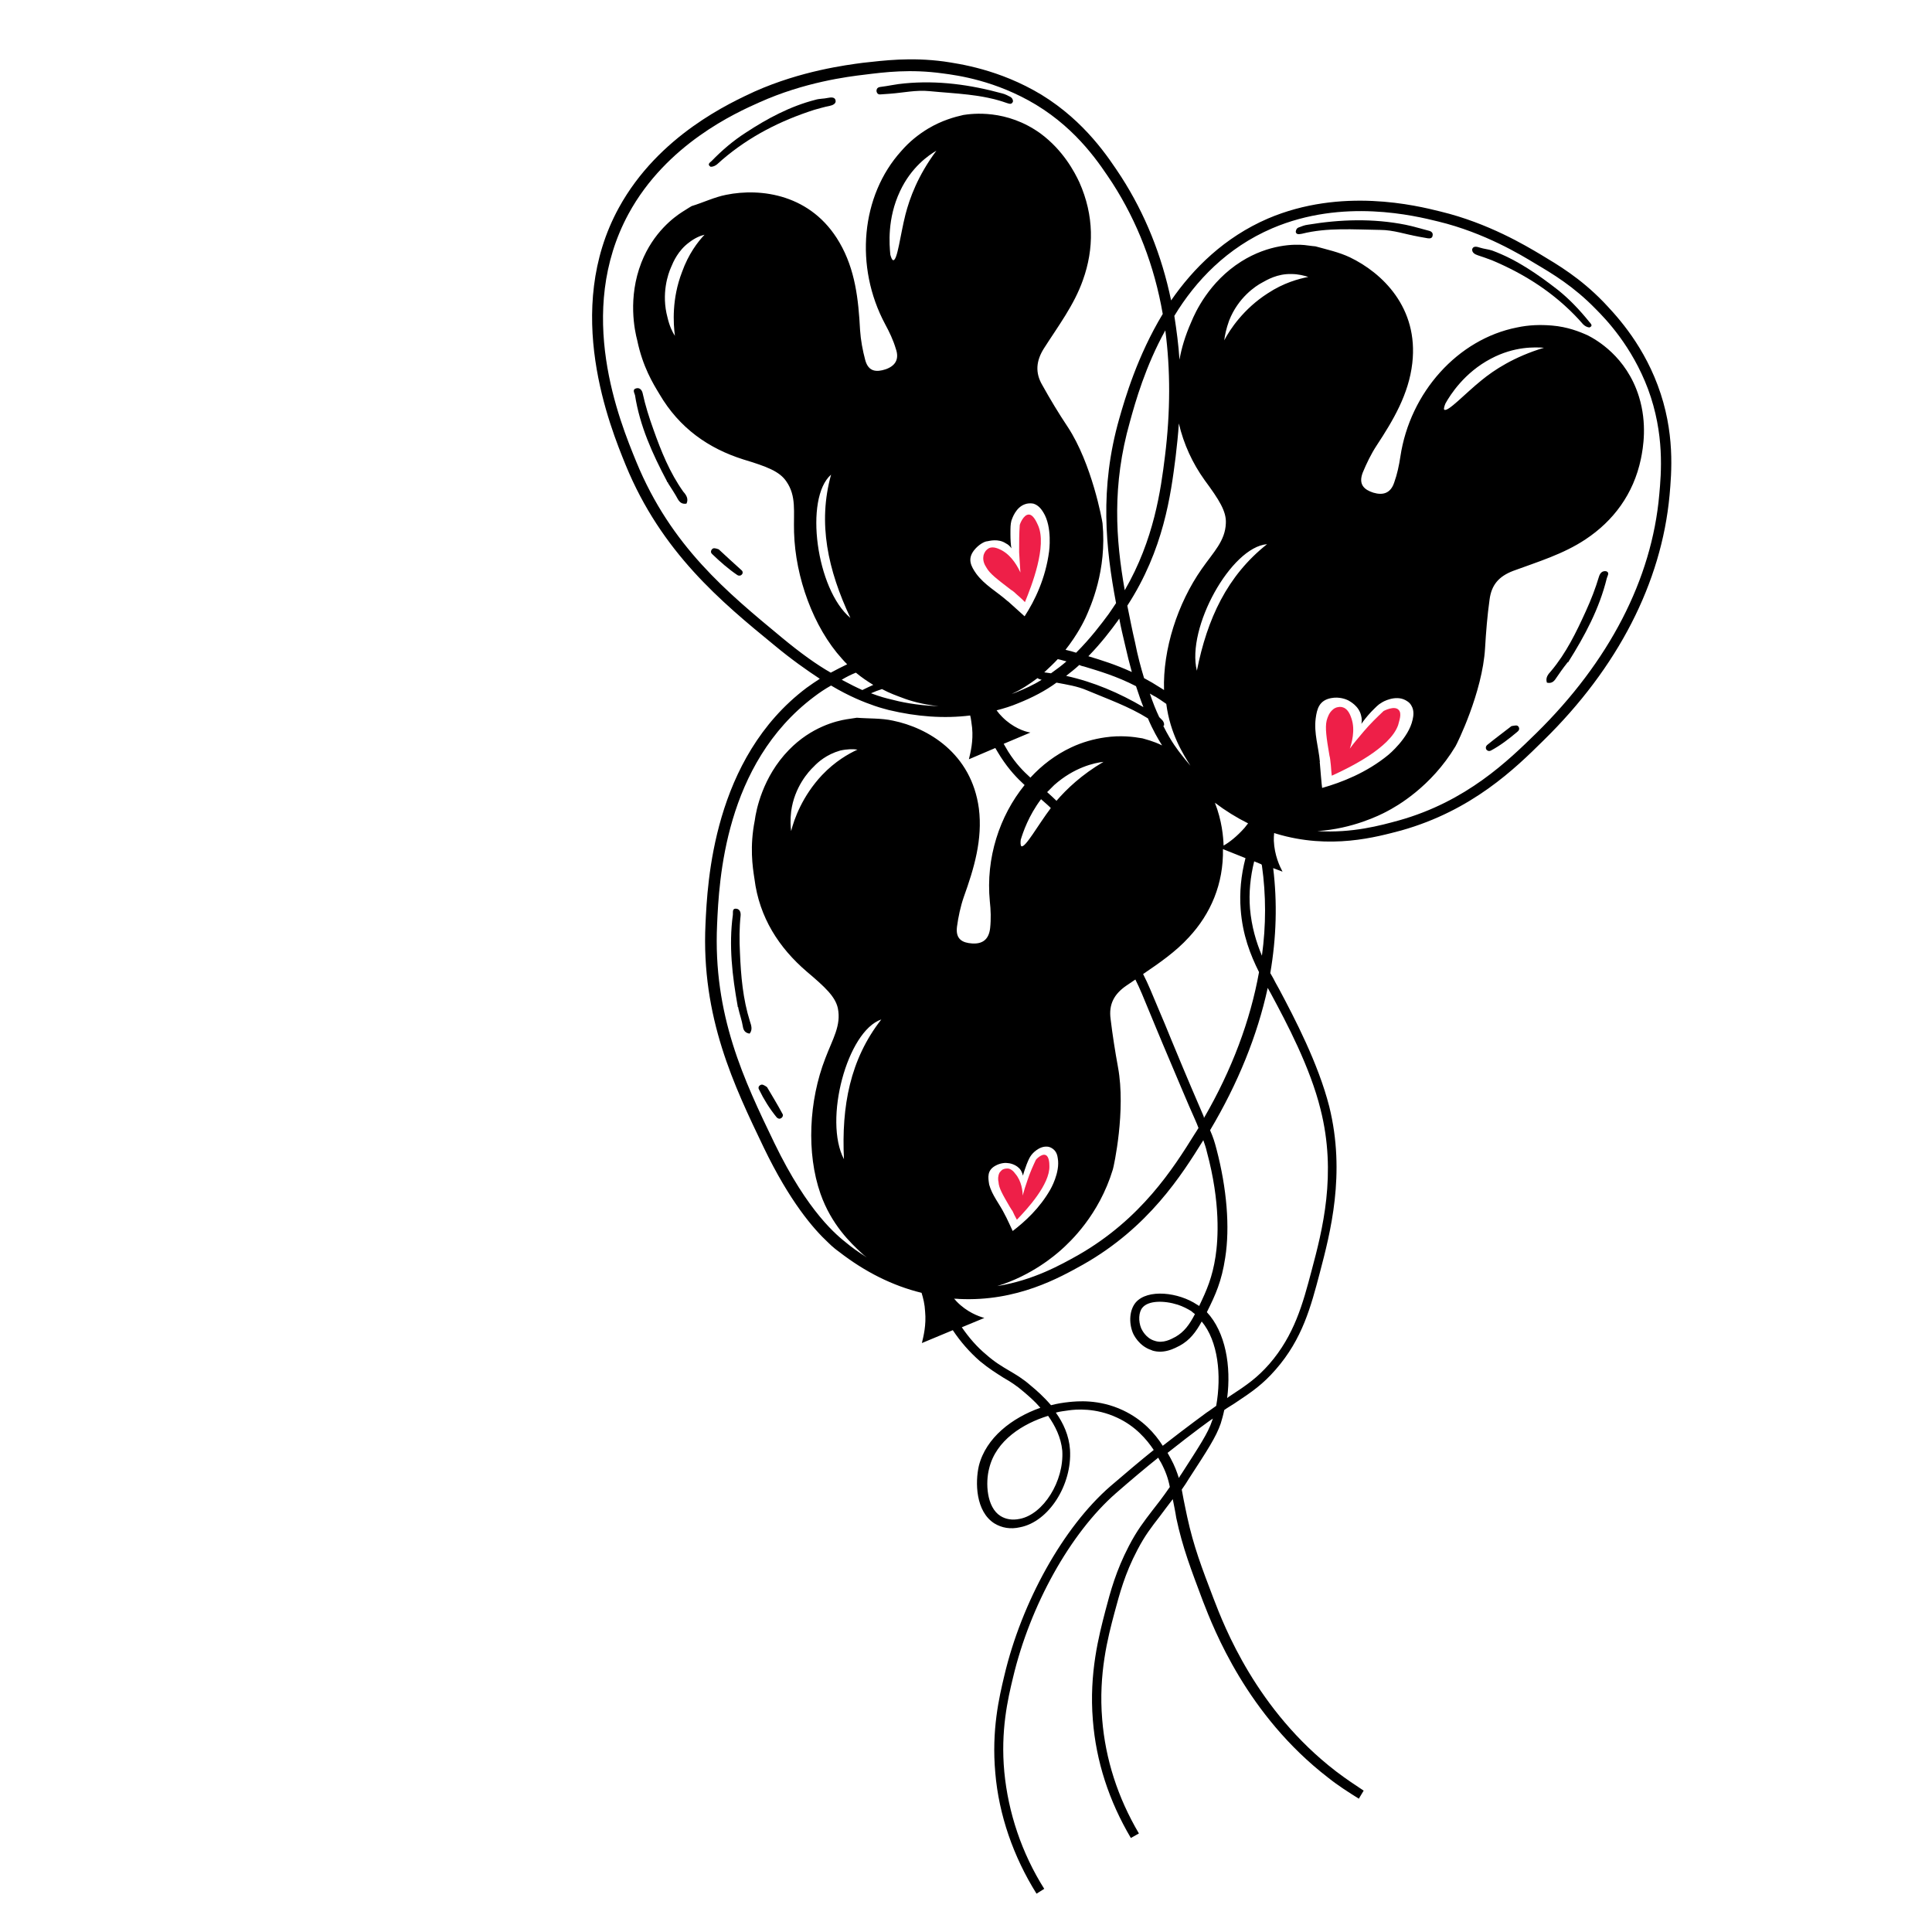<?xml version="1.0" encoding="utf-8"?>
<!-- Generator: Adobe Illustrator 26.0.1, SVG Export Plug-In . SVG Version: 6.00 Build 0)  -->
<svg version="1.1" id="Layer_1" xmlns="http://www.w3.org/2000/svg" xmlns:xlink="http://www.w3.org/1999/xlink" x="0px" y="0px"
	 viewBox="0 0 600 600" style="enable-background:new 0 0 600 600;" xml:space="preserve">
<style type="text/css">
	.st0{fill:#EE1F48;}
</style>
<path id="XMLID_150_" class="st0" d="M311.1,170.9c-0.8-0.4-2.5-1.3-3.9-0.7c-0.6,0.3-1.1,0.9-1.1,0.9c-0.5,0.7-0.7,1.4-0.7,1.7
	c-0.2,1.3,0.3,2.5,0.9,3.4c1.1,2,3.3,3.6,7.7,7c0.1,0,1.3,0.9,1.4,1.1l0,0c1,0.9,2,1.7,2.9,2.7c2.1-5.1,6.9-17.4,4.1-23.8
	c-0.5-1.1-1.5-3.4-2.9-3.4c-1.7,0-2.8,3.1-2.8,3.2c-0.2,2.6-0.2,5.4-0.2,8.5c0.1,2.2,0.3,4.3,0.4,6.3
	C316.2,176.3,314.4,172.7,311.1,170.9z"/>
<path id="XMLID_149_" d="M273.7,29.3c1-0.1,1.8-0.1,2.8-0.2c4-0.3,8-1.2,12.1-0.8c8.1,0.8,16.3,0.9,24.1,3.7
	c0.7,0.2,1.5,0.6,1.9-0.5c0-0.6-0.3-1.1-0.8-1.4c-0.8-0.4-1.7-0.9-2.6-1.1c-9.9-2.7-19.9-4.1-30.3-3.1c-2.5,0.2-5,0.8-7.5,1.1
	c-0.8,0.1-1.2,0.5-1.2,1.3C272.4,29.3,273,29.4,273.7,29.3z"/>
<path id="XMLID_148_" d="M220.7,51.8c1.6,0,2.5-1.3,3.6-2.2c8.4-7.2,18-12.1,28.6-15.5c1.5-0.4,3.1-0.9,4.7-1.2
	c1-0.2,2.1-0.7,1.9-1.7c-0.2-1.1-1.4-1-2.4-0.8c-1.3,0.3-2.6,0.2-3.9,0.6c-7.8,2-14.9,5.8-21.6,10.2c-3.9,2.5-7.4,5.5-10.6,8.8
	C220.3,50.6,219.6,51.1,220.7,51.8z"/>
<path id="XMLID_147_" d="M212.2,152.7c-4.2-5.9-6.9-12.6-9.3-19.4c-1.3-3.6-2.5-7.4-3.3-11.1c-0.2-1-0.9-1.9-2-1.6
	c-1.3,0.3-0.6,1.4-0.4,2.1c1.5,9.6,5.4,18.2,9.9,26.7l0.1,0.3l0.2,0.1l0.1,0.3c1,1.6,2.1,3.2,3,4.9c0.7,1.2,1.5,1.6,2.7,1.4
	C213.9,154.9,213.1,153.7,212.2,152.7z"/>
<path id="XMLID_146_" d="M230.3,177.1c-2.5-2.3-5-4.5-7.1-6.5c-1.1-0.4-1.7-0.5-2.1,0c-0.5,0.6-0.3,1.2,0.1,1.5
	c2.5,2.4,5,4.6,7.8,6.5c0.3,0.2,0.9,0.3,1.3-0.1C230.8,178.1,230.7,177.4,230.3,177.1z"/>
<path id="XMLID_96_" d="M414.9,550.1c-24.7-19-34.7-45-38-53.6c-3.7-9.7-6.2-16.2-8.2-25.4c-0.4-2-0.8-3.7-1.1-5.3
	c-0.2-1.1-0.4-2.2-0.6-3.2c0.8-1.1,1.5-2.2,2.3-3.5c5.6-8.6,8.4-12.9,9.8-17c0.4-1.3,0.8-2.7,1.1-4.2c1.1-0.8,2.2-1.4,3.1-2
	c5.6-3.7,8.9-6,12.9-10.6c8.3-9.5,10.9-19.5,13.7-30.1c3.2-12.2,8.1-30.7,2.9-51.6c-3.4-13.3-10.7-27.3-15.6-36.5
	c-0.3-0.6-0.7-1.2-1-1.8c-0.5-1-1.1-2.1-1.7-3.1c1.9-11.1,2.2-21.9,0.9-32.6l2.9,1.1c-0.9-1.7-2.5-5.1-2.7-9.6c0-0.9,0-1.6,0.1-2.4
	c0.2,0.1,0.4,0.1,0.6,0.2c16.9,5.1,31.3,1,38.9-1c22-6.2,35.3-19.2,44.1-27.9c23.2-22.7,36.7-49.1,39.2-76.2
	c0.6-6.9,1.8-19.6-3.7-34.2c-5.2-13.9-13.8-22.6-16.9-25.9c-7.2-7.4-14-11.4-19.5-14.7c-4.4-2.6-16.1-9.7-31-13.3
	c-7.6-1.9-30.8-7.6-53.7,2.2c-13.4,5.8-23.1,15.4-30,25.4c-2.9-14-8.1-26.9-15.5-38.4c-3.9-5.9-11.1-17.1-24.8-25.5
	c-13.1-7.9-25.6-9.6-30.2-10.3c-10.5-1.4-18.7-0.3-25.2,0.4c-5.3,0.7-19.2,2.5-33.6,8.9c-7.3,3.4-29.8,13.5-42.2,36.1
	c-17.5,31.9-2.7,68.1,2.1,79.9c11.1,27.1,29.7,42.5,46.2,56c5.3,4.4,10,7.7,14.1,10.4c-1.4,0.9-2.7,1.8-4.1,2.8
	c-29.1,21.9-30.8,60.6-31.4,73.3c-1.4,29.1,9,50.5,18.1,69.5c8.1,16.8,15.4,25.2,19.9,29.4c1.5,1.5,2.7,2.4,3.4,2.9
	c8.1,6.3,16.7,10.6,25.7,12.8c0.5,1.6,1,3.6,1.1,5.8c0.4,4.2-0.5,7.7-1,9.8l9.6-4c2.4,3.6,5.2,6.8,8.4,9.6c2.9,2.4,5.2,3.8,7.4,5.2
	c2.1,1.2,4,2.4,6.3,4.4c1.4,1.2,3.3,2.8,5.1,4.9c-8.8,3.1-16.9,9.3-19.1,18c-1.2,5.2-1,14.2,4.8,17.9c2.3,1.4,5,1.9,8,1.2
	c8.9-1.7,16.2-13.2,15.5-24.1c-0.3-4.4-2.1-8.3-4.4-11.5c1.4-0.4,2.8-0.5,4-0.7c2.1-0.3,8.3-0.9,15.1,2.3c5.6,2.6,9.1,6.7,11.3,10
	c-4,3.2-8.6,7.1-13.5,11.3c-14.6,12.7-27.5,35.9-32.9,58.8c-1.6,6.7-4,16.9-2.8,30.2c1.1,13,5.6,26,12.8,37.5l2.4-1.5
	c-7-11.1-11.2-23.7-12.4-36.3c-1.2-12.8,1.1-22.7,2.7-29.3c5.3-22.4,17.8-44.9,32-57.3c4.7-4.1,9.1-7.8,13.1-11
	c0.3,0.5,0.5,1,0.8,1.4c1.5,2.8,2.3,5.1,2.8,7.7c-2.2,3.2-4,5.5-5.5,7.4c-2.6,3.4-4.7,6.1-7.2,10.9c-4,7.7-5.7,14-7.3,20.1
	c-2,7.7-5.1,19.4-3.9,34c1,12.8,5,25.1,11.8,36.6l2.5-1.4c-6.6-11.2-10.4-23.1-11.4-35.4c-1.2-14.2,1.8-25.6,3.8-33.1
	c1.6-5.9,3.2-12.1,7.1-19.5c2.4-4.6,4.3-7,7-10.5c1.1-1.5,2.4-3.2,4-5.3c0.1,0.1,0,0.2,0.1,0.4c0.3,1.6,0.7,3.4,1,5.4
	c2,9.4,4.6,16,8.3,25.9c3.4,8.7,13.6,35.3,38.9,54.8c3,2.4,6.3,4.5,9.5,6.5l1.5-2.5C421.1,554.5,417.9,552.4,414.9,550.1z
	 M393.7,306.8c0.3,0.6,0.7,1.2,1,1.8c4.9,9.1,12.2,22.9,15.4,35.9c5.1,20.1,0.6,37.5-2.8,50.2c-2.7,10.2-5.3,19.9-13.1,28.9
	c-3.8,4.3-6.8,6.4-12.3,10c-0.3,0.2-0.5,0.3-0.8,0.6c1.3-9.9-0.5-20.5-6.3-26.7c2.7-5.4,4.6-9.6,5.7-16.9c1.5-9.5,0.5-21.5-2.7-33.7
	c-0.6-2.3-1-3.6-2-5.9C384.5,336.4,390.5,321.5,393.7,306.8L393.7,306.8z M345.6,363.2c0.3-0.9,4.1-18.3,1.6-31.8
	c-0.9-4.9-1.7-10-2.3-15c-0.6-4.5,1.1-7.7,4.9-10.3c0.9-0.6,1.9-1.3,2.8-1.9c1.5,3,2.4,5.3,4.8,11.1c0.9,2.3,2.2,5.2,3.7,8.9
	c5.1,12,7.9,18.8,9.9,23.2c0.5,1.1,0.9,2.1,1.2,2.9c-0.4,0.6-0.7,1.2-1.2,1.9c-6.6,10.6-16.6,26.4-36.2,37.6
	c-5.2,2.9-13.8,7.8-25.1,9.6c10.8-3.3,18.1-9.7,19.8-11.2C332.3,385.7,341.3,377.4,345.6,363.2z M311.3,222.7
	c-0.7-0.7-1.3-1.4-1.8-2.1c2.3-0.6,4.6-1.3,6.7-2.2c4.5-1.8,8.5-3.9,11.9-6.4c3.2,0.6,6.5,1.1,9.5,2.4c6.4,2.7,13,5,18.9,8.7
	c1.5,3.6,3.1,6.3,4.4,8.4c-2.8-1.4-5.2-1.9-6.1-2.2c-2.8-0.5-6.8-1-11.6-0.3c-3.5,0.5-7.1,1.5-10.5,3.1c-4.9,2.3-9.1,5.5-12.7,9.4
	c-2.2-2-4.5-4.3-6.9-8.1c-0.5-0.8-0.9-1.6-1.4-2.4l8.3-3.5C318.1,227.2,314.5,225.9,311.3,222.7z M280.2,216.7
	c2.3,0.9,6.3,2.1,11.3,2.6c-6.9-0.2-12.2-1.4-14.8-2.1c-1.3-0.3-3.3-0.8-6.2-1.9c1.1-0.5,2.2-0.9,3.4-1.3
	C276.3,215.3,278.6,216.1,280.2,216.7z M265.8,208.9c1.8,1.5,3.6,2.7,5.4,3.8c-1.1,0.5-2.2,1-3.4,1.6c-1.8-0.8-4-1.9-6.4-3.2
	C262.9,210.2,264.3,209.5,265.8,208.9z M314.1,170.3c-0.2-1.1-0.3-2.6-0.3-4.5c0-2,0-2.9,0.3-4.1c0.2-0.5,1.3-4.3,4.5-5.2
	c0.3-0.1,1.3-0.3,2.3-0.1c1.7,0.5,2.6,1.9,3.1,2.7c2.9,4.6,1.8,12.2,1.8,12.2c-1.1,8.3-4.4,15.2-7.6,20.1l-5.1-4.6l0,0
	c-0.2-0.1-0.3-0.2-0.4-0.3c-3.2-2.8-6.9-4.8-9.5-8.3c-1.7-2.4-2.8-4.6-0.7-7.3c1.5-1.9,3.4-2.8,4.1-2.8c0.6-0.1,3.4-0.9,5.7,0.6
	C313.3,169.2,313.8,169.8,314.1,170.3L314.1,170.3z M347.6,192.1c0.5,2.8,1.2,5.6,1.8,8.2c0.7,3.1,1.4,5.9,2.1,8.4
	c-5-2.3-9.5-3.7-13.5-4.9c4-4.1,7.1-8.2,9.2-11.1C347.3,192.5,347.5,192.3,347.6,192.1z M361.9,102.6c1.6,12.2,1.6,25.3-0.1,39
	c-1.3,10.6-3.4,26-12.5,41.7c-2.8-15.8-4-32.6,1.6-52.3C352.6,124.8,355.7,113.8,361.9,102.6z M365.1,141.9c0.4-3.5,0.8-7,1-10.4
	c1.5,6.4,4.2,12.3,8,17.6c4.5,6.1,6.8,9.7,6.6,13.4c-0.2,5.5-3.8,8.9-7.5,14.2c-7.5,10.7-12.1,25-11.7,37.6
	c-0.4-0.3-0.8-0.5-1.1-0.7c-1.7-1.1-3.4-2.1-5.1-3c-1-3.3-2-7-2.8-11.1c-0.9-3.8-1.6-7.5-2.4-11.4
	C361.4,170.7,363.6,153.7,365.1,141.9z M381.7,99.6c2.8-7.2,8.3-10.8,10.2-11.8c1.6-0.9,4.8-2.8,9.1-2.7c2.2,0,4,0.5,5.3,0.9
	c-3,0.6-7.6,1.8-12.6,5.1c-7.5,4.8-11.8,11.3-13.5,14.6C380.4,104.1,380.8,102.1,381.7,99.6z M371.7,208.3
	c-3.3-13.3,10.6-38.4,21.8-39.3C381.1,178.8,374.9,192.2,371.7,208.3z M380,262.6c-0.1-2.7-0.5-7.7-2.7-13.3
	c3.3,2.5,6.7,4.6,10.3,6.4c-0.3,0.4-0.7,0.9-1.1,1.4C384.2,259.7,381.8,261.6,380,262.6z M361,223.7c-0.3-0.3-0.7-0.7-1-1
	c-1-2.1-2-4.6-2.9-7.3c0.6,0.3,1.1,0.7,1.8,1c0.8,0.5,1.9,1.2,3.3,2.2c1.2,9.3,5.3,15.7,7.5,19.2c-1.1-1.3-2.1-2.5-2.7-3.3
	c-1.1-1.4-3.2-4-5.7-9c0-0.1,0-0.1,0.2-0.2C361.6,224.7,361.4,224.2,361,223.7z M336.7,207c4.6,1.4,10.1,3,16.1,6.1
	c0.8,2.4,1.5,4.5,2.3,6.5c-7.5-4.4-15.4-7.8-24-9.7c1.4-1.1,2.8-2.2,4.1-3.4C335.7,206.8,336.3,206.9,336.7,207z M322.2,210.6
	c0.3,0.2,0.5,0.3,0.9,0.4c0.1,0,0.2,0.1,0.4,0.1c-2.5,1.6-5.4,2.9-8.4,4.1c-0.3,0.1-0.6,0.2-0.9,0.3
	C317.1,214.2,319.8,212.4,322.2,210.6z M326.4,209.1c-0.7-0.1-1.4-0.2-2.1-0.3c1.5-1.4,2.9-2.7,4.2-4.1c1,0.2,1.8,0.5,2.7,0.7
	C329.7,206.7,328.1,207.9,326.4,209.1z M327.4,243.8c6.2-5.5,12.5-6.9,15.3-7.2c-6.8,4-11.4,8.4-14.6,12.1c-0.9-0.9-1.9-1.8-2.9-2.7
	C325.9,245.3,326.6,244.6,327.4,243.8z M373.6,346.2c-1.9-4.4-4.8-11.1-9.8-23.2c-1.5-3.7-2.7-6.6-3.7-8.9
	c-2.5-5.9-3.4-8.3-5.1-11.6c5-3.4,10.1-6.9,14.2-11.4c6.8-7.3,10.8-16.6,10.6-27.4l7,2.8c-1.4,5.3-1.9,10.8-1.5,15.9
	c0.6,8,3,14.1,5.7,19.5c-2.7,15-8.4,30.3-17.1,45.3C373.9,346.9,373.8,346.6,373.6,346.2z M391.9,268.8c1.3,9.2,1.3,18.6,0,28
	c-1.8-4.3-3.2-9-3.7-14.6c-0.4-4.9,0.1-9.9,1.3-14.7l2.2,0.9C391.8,268.5,391.9,268.7,391.9,268.8z M409.9,237.1L409.9,237.1
	c0-0.2-0.1-0.3,0-0.5c-0.4-4.6-1.9-8.9-1.3-13.5c0.4-3,1.1-5.6,4.8-6.3c2.6-0.5,4.7,0.4,5.3,0.7c0.5,0.3,3.3,1.7,4,4.7
	c0.3,1,0.2,2,0.1,2.6l0,0c0.6-0.9,1.7-2.3,3-3.7c1.5-1.5,2.2-2.3,3.3-2.9c0.4-0.3,4.2-2.4,7.3-0.8c0.3,0.2,1.3,0.6,1.9,1.7
	c1,1.6,0.6,3.5,0.4,4.4c-1.2,5.7-7.5,10.9-7.5,10.9c-6.8,5.6-14.6,8.6-20.6,10.3C410.5,244.5,409.9,237.1,409.9,237.1z M448.9,125.3
	c1.5-2.7,5.9-9.6,14.1-13.9c7.3-3.9,13.8-3.6,16.5-3.4c-9.3,2.8-15.5,6.9-19.4,10.1c-5.1,4.1-10.6,10.1-11.6,9.1
	C448.3,127,448.6,126,448.9,125.3z M395.1,70.9c22-9.4,44.3-3.9,51.6-2.1c14.4,3.5,25.7,10.4,30,13c5.4,3.2,12,7.1,18.9,14.2
	c3.1,3.1,11.2,11.5,16.2,24.8c5.2,14,4.1,26.2,3.5,32.8c-2.3,26.3-15.6,51.9-38.2,74.1c-8.6,8.4-21.6,21.2-42.7,27.1
	c-5.5,1.5-14.4,4-25.3,3.3c11-0.7,19.5-5,21.4-6c3.3-1.7,13.9-7.7,21.5-20.3c0.5-0.8,8.4-16.8,9.2-30.5c0.3-5.1,0.7-10.1,1.4-15.1
	c0.6-4.6,2.9-7.2,7.3-8.9c7.6-2.8,15.6-5.2,22.5-9.8c8.6-5.7,14.9-14,17.2-25c0.7-3.4,2-10.9-0.6-19.3c-3.9-12.6-13.5-17.8-15.8-19
	c-2.6-1.2-6.4-2.7-11.2-3.1c-3.6-0.3-7.2-0.2-10.9,0.6c-18.3,3.6-33.2,20.1-36.2,40.1c-0.4,2.7-1,5.5-1.9,8
	c-1.1,3.4-3.5,4.1-6.5,3.2c-2.8-0.9-4.7-2.5-3.3-6.2c1.2-2.9,2.6-5.8,4.3-8.4c5.2-7.9,10-16,11.1-25.6c2-17.3-9.4-28.1-19.4-32.9
	c-3.4-1.6-7.1-2.4-10.7-3.4c0,0-1.3-0.1-3.4-0.4c-3-0.3-11-0.3-19.6,5.1c-10,6.3-14.3,15.8-15.5,18.7c-2,4.5-3.1,8.4-3.7,11.8
	c-0.3-4.6-0.9-9.1-1.6-13.6C371.3,87.2,381.1,76.9,395.1,70.9z M242.8,198c-16.9-14-34.4-28.3-45.2-54.6c-5.2-12.7-19-46.4-2.4-77
	C207,44.7,228.6,35,235.8,31.8c14-6.3,27.5-8,32.6-8.6c6.4-0.8,14.3-1.8,24.4-0.4c4.6,0.6,16.4,2.2,28.9,9.7
	c13.2,8,20,18.7,23.8,24.4c7.7,12,13,25.6,15.6,40.6c-7.9,13.1-11.7,26.2-13.5,32.5c-6.2,21.7-4.2,40.4-1,57.3
	c-0.7,1.1-1.5,2.2-2.3,3.4c-2.3,3.1-5.6,7.5-10.1,12c-0.9-0.3-2-0.6-3.3-0.9c3.7-4.7,5.7-8.8,6.3-10.1c1.5-3.4,6.6-14.5,5.2-29.2
	c-0.1-0.9-3.3-18.5-10.8-29.9c-2.8-4.2-5.4-8.5-7.9-13c-2.3-3.9-1.9-7.6,0.5-11.4c4.4-6.9,9.4-13.5,12.1-21.2
	c3.5-9.7,3.5-20.1-1.1-30.4c-1.5-3.2-5-9.9-12-15.1c-10.6-7.7-21.4-6.2-24-5.8c-2.7,0.6-6.7,1.7-10.9,4.2c-3,1.8-5.9,4.1-8.4,7
	c-12.5,13.8-14.6,35.9-5,53.8c1.3,2.4,2.5,4.9,3.3,7.6c1.2,3.4-0.3,5.4-3.2,6.4c-2.8,0.9-5.3,0.8-6.3-2.9c-0.8-3-1.4-6.2-1.6-9.3
	c-0.5-9.5-1.5-18.8-6.4-27.2c-8.7-15-24.4-17-35.2-14.8c-3.6,0.7-7.1,2.4-10.7,3.5c0,0-1.2,0.7-2.9,1.8c-2.5,1.6-9,6.3-12.7,15.7
	c-4.3,11-2.1,21.2-1.3,24.2c1.7,8.2,4.9,13.4,6.9,16.7c6.2,10.6,15.3,16.9,26.1,20.3c7.3,2.2,11.2,3.7,13.3,6.8
	c3.2,4.6,2.2,9.4,2.4,15.8c0.4,14,6,29.5,14.9,39.3c0.5,0.6,1.1,1.2,1.6,1.7c-1.7,0.8-3.4,1.7-5.1,2.6
	C253.6,206.4,248.6,202.8,242.8,198z M264.1,191.9c-10.6-8.8-14.4-37.2-6-44.5C253.9,162.5,257.1,177,264.1,191.9z M281.2,66.6
	c-1.6,6.3-2.5,14.4-3.8,14.2c-0.4,0-0.7-1-0.9-1.7c-0.3-3.1-1-11.2,3-19.7c3.5-7.5,8.9-11.2,11.3-12.6
	C285,54.6,282.5,61.6,281.2,66.6z M209.6,104.3c-0.8-1.2-1.7-3.1-2.3-5.7c-2-7.4,0.2-13.6,1.1-15.6c0.7-1.7,2.2-5.2,5.6-7.7
	c1.8-1.4,3.5-2.1,4.8-2.4c-2.1,2.2-5,6-7,11.6C208.6,92.8,209.1,100.5,209.6,104.3z M301.9,293c-3-0.2-5.2-1.3-4.7-5.2
	c0.4-3,1.1-6.3,2.1-9.2c3.2-8.9,5.9-17.9,4.7-27.5c-2.3-17.2-15.9-25.1-26.7-27.3c-3.6-0.8-7.5-0.6-11.2-0.9c0,0-1.3,0.2-3.3,0.5
	c-3,0.5-10.8,2.3-17.8,9.5c-8.2,8.4-10.2,18.8-10.6,21.9c-1.6,8.1-0.7,14.3-0.1,18.1c1.5,12.1,7.7,21.5,16.2,28.8
	c5.8,4.9,8.9,7.8,9.7,11.4c1.1,5.4-1.6,9.5-3.9,15.6c-5.1,13.1-5.9,29.4-1.5,42c3.4,9.7,9.5,15.4,12.6,18.3c0.5,0.5,1.1,1,1.8,1.5
	c-2.9-1.8-5-3.4-6.2-4.4c-2.9-2.3-12-9.4-22.5-31.1c-9.4-19.5-19.1-39.7-17.8-67.9c0.6-13.6,2.3-49.8,30.1-70.7
	c1.7-1.3,3.5-2.5,5.3-3.5c5.7,3.4,10.3,5.2,13.5,6.3c2,0.7,3.4,1,4.4,1.3c8.8,2.1,17.2,2.7,25.3,1.7c0.3,1.1,0.4,2.5,0.6,3.8
	c0.4,4.2-0.5,7.7-1,9.8l8.2-3.5c0.5,0.9,1.1,1.8,1.7,2.8c2.6,4,5.1,6.6,7.4,8.7c-7.8,9.6-12.1,22.7-10.8,36.1
	c0.3,2.7,0.4,5.5,0.1,8.3C307.1,291.9,305,293.2,301.9,293z M262.1,360c-6.4-12.1,1-39.8,11.6-43.4C264,329,261.3,343.5,262.1,360z
	 M245.7,258.1c-0.2-1.4-0.3-3.5,0-6.1c1-7.6,5.5-12.5,7-13.9c1.3-1.4,4-3.8,8.2-5c2.2-0.5,4.1-0.5,5.4-0.3c-2.8,1.3-6.9,3.6-11,7.9
	C249.2,247.2,246.6,254.4,245.7,258.1z M317.2,262.8c-0.3-0.2-0.3-1.2-0.2-2c0.7-2.3,2.4-7.4,6.3-12.6c1,0.9,2,1.7,3,2.7l0,0.1
	C322.3,256.3,318.4,263.4,317.2,262.8z M309,362.1c1.7-1,3.4-1,3.9-0.9c0.4,0,2.8,0.3,4.1,2.2c0.4,0.7,0.6,1.3,0.7,1.7l0,0
	c0.2-0.9,0.6-2,1.1-3.4c0.6-1.5,0.9-2.2,1.5-3c0.2-0.3,2.3-2.8,4.9-2.6c0.3,0,1,0.1,1.8,0.7c1.2,0.9,1.4,2.2,1.5,2.9
	c0.8,4.4-2.3,9.7-2.3,9.7c-3.3,5.8-7.9,10-11.7,12.9c0,0-2.3-5-2.4-5l0,0c-0.1-0.1-0.1-0.3-0.2-0.4c-1.5-3-3.8-5.7-4.7-9
	C306.8,365.5,306.6,363.5,309,362.1z M329.9,450.5c0.6,9.5-5.9,19.8-13.2,21.2c-2.4,0.5-4.4,0.1-6-0.9c-4.3-2.7-4.7-10.3-3.5-14.8
	c2.1-8.7,10.5-13.9,18.3-16.3C327.7,442.8,329.5,446.4,329.9,450.5z M348.8,438c-7.6-3.6-14.5-2.8-16.7-2.6c-1.9,0.2-3.8,0.5-5.7,1
	c-2.3-2.7-4.6-4.7-6.3-6.1c-2.5-2.2-4.6-3.4-6.8-4.7s-4.4-2.6-7-4.9c-2.9-2.4-5.4-5.3-7.6-8.5l7-2.9c-1.8-0.5-5.4-1.8-8.6-5.1
	c-0.3-0.3-0.5-0.6-0.8-0.9c0.5,0.1,1,0,1.5,0.1c18.1,0.9,31.4-6.7,38.6-10.7c20.3-11.5,30.6-27.8,37.3-38.6c0.4,1.2,0.8,2.2,1.1,3.6
	c4.3,15.9,3.5,27.2,2.7,32.5c-1,6.5-2.7,10.4-5.1,15.4c-0.2-0.2-0.4-0.3-0.6-0.4c-5.8-3.9-15.4-5-19.1-0.7c-1.9,2.3-2.2,6.1-0.9,9.4
	c0.3,0.7,1.9,4.1,5.8,5.4c0.1,0,0.1,0,0.2,0.1c3.8,1.2,7.2-0.8,8.6-1.5c3.1-1.7,5-4.2,6.8-7.5c5.1,6.1,6.2,16.7,4.5,26.2
	c-0.9,0.6-1.9,1.4-3,2.1c-0.1,0.1-5.4,3.9-13.6,10.3C358.7,445.2,354.9,440.9,348.8,438z M371.1,408.1c-1.7,3.3-3.4,5.6-6.1,7.1
	c-1.3,0.7-3.8,2.1-6.4,1.2c-2.8-0.8-4-3.5-4.2-3.9c-0.9-2.2-0.8-5,0.4-6.4c1.8-2.2,6.6-2.3,11-0.9c1.5,0.5,2.9,1.2,4.2,2
	C370.5,407.7,370.9,407.9,371.1,408.1z M363.6,453c-0.3-0.5-0.6-1.1-1-1.8c8.2-6.5,13.6-10.4,13.7-10.4c0.1-0.1,0.3-0.1,0.4-0.3
	c-0.1,0.3-0.2,0.5-0.3,0.8c-1.2,3.7-4,7.9-9.4,16.3c-0.3,0.4-0.6,0.9-0.9,1.4C365.5,457.1,364.8,455.2,363.6,453z"/>
<path id="XMLID_95_" class="st0" d="M313.6,374.8c0.1,0.1,0.7,1.2,0.8,1.2l0,0c0.4,0.9,0.9,1.9,1.4,2.8c3.1-3.2,10.3-11,10.1-16.7
	c0-0.9-0.1-3-1.2-3.4c-1.2-0.5-3,1.4-3,1.5c-0.9,1.9-1.8,3.9-2.6,6.3c-0.6,1.7-1.1,3.3-1.5,4.8c0-1.3-0.3-4.5-2.3-6.8
	c-0.4-0.6-1.5-1.8-2.7-1.6c-0.6,0-1.2,0.3-1.2,0.3c-0.5,0.3-0.9,0.9-1,1c-0.5,1-0.5,2.1-0.3,2.9C310.2,369,311.4,371,313.6,374.8z"
	/>
<path id="XMLID_93_" d="M229.1,312.5l0,0.2l0.2,0.2l0,0.3c0.4,1.8,1.1,3.7,1.4,5.6c0.2,1.3,0.8,2,2.1,2.2c1-1.2,0.5-2.6,0.1-3.8
	c-2.2-7-2.8-14.1-3.1-21.3c-0.2-3.9-0.2-7.7,0.2-11.5c0.1-1-0.2-2.1-1.4-2.2c-1.3-0.1-0.9,1.2-1,1.9
	C226.3,293.6,227.4,303,229.1,312.5z"/>
<path id="XMLID_7_" d="M241.2,347c0.3,0.3,0.8,0.6,1.3,0.3c0.6-0.3,0.8-1,0.5-1.4c-1.6-3-3.4-5.9-4.8-8.3c-0.9-0.6-1.5-1-2.1-0.6
	c-0.7,0.4-0.6,1.1-0.3,1.5C237.2,341.4,239,344.3,241.2,347z"/>
<path id="XMLID_6_" class="st0" d="M434.3,220.4c-1.3-1.3-4.4,0.3-4.6,0.4c-2,1.9-4.2,4-6.3,6.5c-1.5,1.8-3,3.5-4.2,5.2
	c0.5-1.5,1.8-5.7,0.5-9.4c-0.3-0.9-1-2.9-2.6-3.4c-0.8-0.3-1.5-0.1-1.5-0.1c-0.9,0.1-1.5,0.6-1.7,0.8c-1.1,0.9-1.6,2.3-1.9,3.4
	c-0.5,2.2-0.1,5.2,0.9,11c0.1,0.1,0.3,1.7,0.3,1.9l0,0c0.2,1.4,0.2,2.8,0.4,4.2c5.3-2.4,18.1-8.6,20.6-15.7
	C434.5,223.9,435.5,221.5,434.3,220.4z"/>
<path id="XMLID_5_" d="M404.3,72.6c8-2,16.1-1.3,24.3-1.2c4.1,0,8,1.4,12,2.1c0.9,0.2,1.9,0.3,2.8,0.5c0.7,0.1,1.4,0,1.5-0.8
	c0.2-0.8-0.3-1.3-1-1.5c-2.4-0.6-4.9-1.4-7.4-1.9c-10.1-2-20.2-1.7-30.4,0c-0.9,0.1-1.9,0.5-2.7,0.8c-0.6,0.2-0.9,0.6-1,1.4
	C402.6,73,403.6,72.7,404.3,72.6z"/>
<path id="XMLID_4_" d="M459,79.3c1.5,0.5,3,1,4.5,1.6c10.2,4.3,19.3,10.2,26.8,18.3c0.9,0.9,1.6,2.3,3.3,2.5c1.2-0.5,0.5-1.1,0-1.7
	c-2.9-3.6-6.1-7-9.7-9.9c-6.3-4.9-12.9-9.5-20.5-12.3c-1.2-0.4-2.6-0.5-3.8-0.9c-0.9-0.3-2.1-0.6-2.4,0.5
	C457.1,78.5,458.1,79,459,79.3z"/>
<path id="XMLID_3_" d="M496.6,179c-1.1,3.7-2.5,7.3-4.1,10.8c-3,6.6-6.1,13-10.8,18.6c-0.9,1-1.8,2-1.3,3.6c1.3,0.3,2.1-0.2,2.8-1.3
	c1.1-1.6,2.2-3.2,3.4-4.7l0.2-0.3l0.2,0l0.1-0.2c5.1-8.1,9.6-16.5,11.9-25.9c0.2-0.8,1-1.8-0.2-2.2
	C497.5,177.2,496.9,178.1,496.6,179z"/>
<path id="XMLID_2_" d="M471.6,225.7c-0.4-0.6-1-0.4-2.2-0.2c-2.3,1.8-4.9,3.7-7.6,5.9c-0.4,0.4-0.5,1-0.1,1.5
	c0.4,0.4,0.9,0.4,1.3,0.2c3-1.6,5.7-3.7,8.3-5.9C471.7,226.9,472,226.3,471.6,225.7z"/>
</svg>
